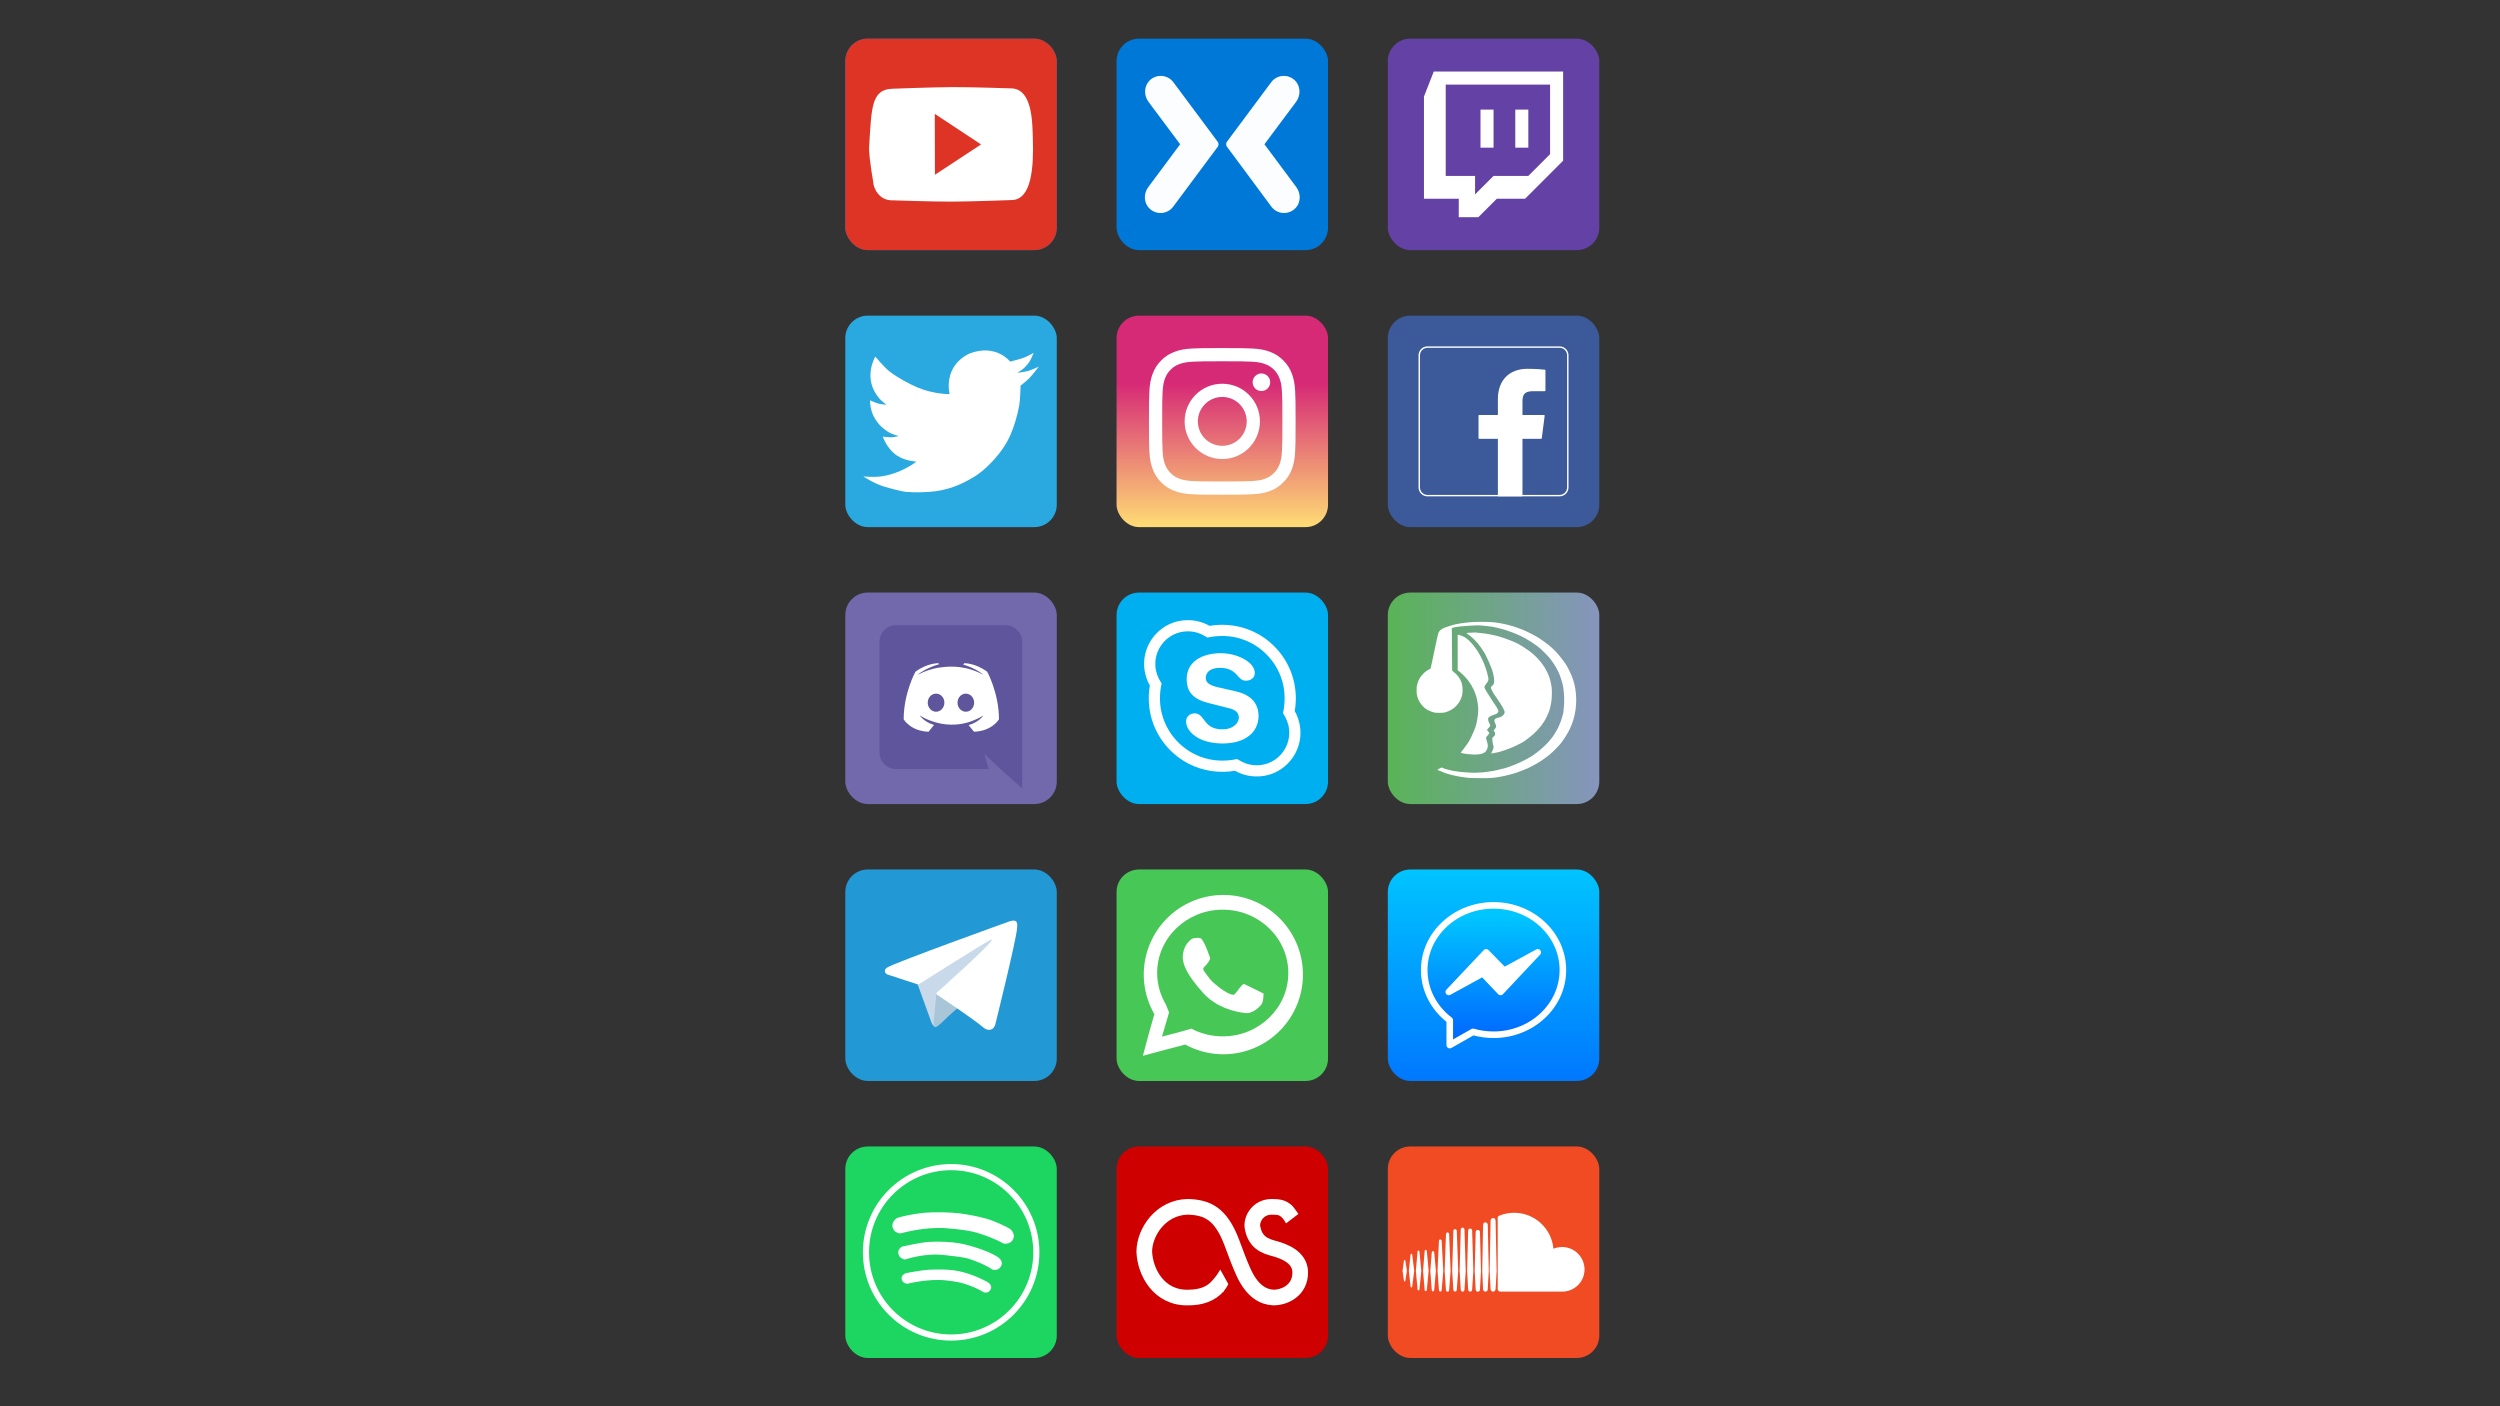 <?xml version='1.0' encoding='utf-8'?>
<svg xmlns:xlink="http://www.w3.org/1999/xlink" xmlns="http://www.w3.org/2000/svg" width="1920" height="1080" viewBox="0 0 508 285.75" version="1.1" id="svg2633"><rect x="0" y="0" width="508" height="285.75" fill="#333333" stroke="none"/> <defs id="defs2627"> <clipPath clipPathUnits="userSpaceOnUse" id="clipPath62-5"> <path d="M 0,265.901 H 266.987 V 0 H 0 Z" id="path60-2"/> </clipPath> <linearGradient y2="214.965" x1="112.429" x2="112.429" y1="15.2" id="a-9" gradientTransform="scale(0.996,1.004)" gradientUnits="userSpaceOnUse"> <stop id="stop2271-4" offset="0" stop-color="#00C6FF"/> <stop id="stop2273-8" offset="1" stop-color="#0068FF"/> </linearGradient> <linearGradient gradientTransform="translate(5783.668,484.263)" xlink:href="#linearGradient2405" id="linearGradient2407" x1="-5921.083" y1="-568.604" x2="-7038.939" y2="-568.604" gradientUnits="userSpaceOnUse"/> <linearGradient id="linearGradient2405"> <stop style="stop-color:#8595bb;stop-opacity:1" offset="0" id="stop2401"/> <stop style="stop-color:#4cbd38;stop-opacity:1" offset="1" id="stop2403"/> </linearGradient> <clipPath clipPathUnits="userSpaceOnUse" id="clipPath62-5-3"> <path d="M 0,265.901 H 266.987 V 0 H 0 Z" id="path60-2-8"/> </clipPath> <linearGradient gradientTransform="translate(7092.441,2305.508)" xlink:href="#linearGradient2299" id="linearGradient2301" x1="-7386.871" y1="-1535.741" x2="-7386.871" y2="-525.09" gradientUnits="userSpaceOnUse"/> <linearGradient id="linearGradient2299"> <stop style="stop-color:#00c6ff;stop-opacity:1" offset="0" id="stop2295"/> <stop style="stop-color:#006eff;stop-opacity:1" offset="1" id="stop2297"/> </linearGradient> <linearGradient gradientTransform="translate(4220.63,-948.799)" xlink:href="#linearGradient1694" id="linearGradient1696" x1="-5869.75" y1="543.86" x2="-5869.75" y2="-46.764" gradientUnits="userSpaceOnUse"/> <linearGradient id="linearGradient1694"> <stop style="stop-color:#feda75;stop-opacity:1;" offset="0" id="stop1690"/> <stop style="stop-color:#d62976;stop-opacity:1" offset="1" id="stop1692"/> </linearGradient> </defs>  <g id="layer1" transform="translate(0,-11.25)"> <g transform="matrix(0.049,0,0,0.049,314.495,145.84)" style="display:inline" id="g2532"> <g transform="translate(96.929,1.1025e-4)" id="g2483"> <rect style="opacity:1;fill:#0078d7;fill-opacity:1;stroke:none;stroke-width:0.211;stroke-opacity:1" id="rect1634" width="876.978" height="876.978" x="-1884.918" y="-2586.509" ry="93.097"/> <g id="g1621" transform="matrix(0.332,0,0,0.332,-1460.689,-966.792)" style="fill:#fbfdfe;fill-opacity:1"> <path id="path1584" d="m -567.793,-4333.931 c -68.662,-92.754 -203.577,-107.209 -291.513,-27.706 -75.89,69.867 -81.913,187.918 -20.478,271.035 l 396.313,531.229 -398.723,536.047 c -61.435,83.117 -56.616,201.168 20.478,271.035 87.936,79.504 222.851,65.048 291.513,-27.706 l 556.525,-748.057 c 13.251,-18.069 13.251,-43.366 0,-61.435 z" class="st0" style="fill:#fbfdfe;fill-opacity:1;stroke-width:12.046"/> <path id="path1586" d="m 653.672,-4333.931 c 68.662,-92.754 203.577,-107.209 291.513,-27.706 75.89,69.867 81.913,187.918 20.478,271.035 l -396.313,531.229 398.723,536.047 c 61.435,83.117 56.616,201.168 -20.478,271.035 -87.936,79.504 -222.851,65.048 -291.513,-27.706 l -555.321,-749.261 c -13.251,-18.069 -13.251,-43.366 0,-61.435 z" class="st0" style="fill:#fbfdfe;fill-opacity:1;stroke-width:12.046"/> </g> </g> <g transform="translate(-995.192,-38.191)" id="g1154"> <rect ry="93.097" y="-2548.318" x="332.083" height="876.978" width="876.978" id="rect340" style="opacity:1;fill:#6441a4;fill-opacity:1;stroke:none;stroke-width:0.211;stroke-opacity:1"/> <path id="path331" d="m 522.614,-2411.887 -40.575,103.692 v 423.784 h 144.267 v 76.641 h 81.15 l 76.642,-76.641 h 117.217 l 157.792,-157.791 v -369.684 z m 482.391,342.634 -90.167,90.165 H 770.572 l -76.641,76.641 v -76.641 H 572.205 v -378.7 h 432.8 z m -90.167,-184.843 v 157.793 h -54.1 v -157.793 z m -144.267,0 v 157.793 h -54.1 v -157.793 z" class="cls-1" style="fill:#ffffff;fill-opacity:1;fill-rule:evenodd;stroke-width:4.508"/> </g> <g style="stroke:none" transform="translate(-514.424,345.454)" id="g1216"> <rect ry="93.097" y="-2931.964" x="-2398.444" height="876.978" width="876.978" id="rect1162" style="opacity:1;fill:#0078d7;fill-opacity:1;stroke:none;stroke-width:0.211;stroke-opacity:1"/> <rect style="opacity:1;fill:#dd3425;fill-opacity:1;stroke:none;stroke-width:0.211;stroke-opacity:1" id="rect1164" width="876.978" height="876.978" x="-2398.444" y="-2931.964" ry="93.097"/> <g style="stroke:none" id="g1209" transform="translate(2749.628,-12.35)"> <path style="display:inline;opacity:1;fill:#ffffff;fill-opacity:1;stroke:none;stroke-width:1.453" d="m -4951.17,-2711.9 c 0,0 167.362,-6.48 251.087,-6.672 81.49,-0.185 244.413,5.375 244.413,5.375 82.561,6.373 83.659,136.732 85.461,211.82 3.4,113.008 -4.513,247.531 -85.773,251.121 0,0 -169.234,6.429 -253.893,6.58 -81.896,0.144 -245.627,-5.491 -245.627,-5.491 -52.212,0.113 -76.433,-50.316 -76.958,-77.493 0,0 -16.551,-92.165 -17.129,-138.769 10.587,-164.187 7.146,-244.506 98.418,-246.471 z" id="rect1470-7"/> <path style="display:inline;fill:#dd3425;fill-opacity:1;stroke:none;stroke-width:1.363px;stroke-linecap:butt;stroke-linejoin:miter;stroke-opacity:1" d="m -4777.012,-2607.639 0.715,252.442 191.194,-125.688 z" id="path1468-0"/> </g> </g> </g> <g transform="matrix(0.049,0,0,0.049,314.495,142.197)" style="display:inline" id="g2549"> <g transform="translate(1874.005,-614.301)" id="g1325"> <rect ry="93.097" y="-749.151" x="-4786.873" height="876.978" width="876.978" id="rect1156" style="opacity:1;fill:#2aa9e0;fill-opacity:1;stroke:none;stroke-width:0.211;stroke-opacity:1"/> <path style="fill:#ffffff;fill-opacity:1;stroke:none;stroke-width:0.608px;stroke-linecap:butt;stroke-linejoin:miter;stroke-opacity:1" d="m -4005.945,-594.811 c 0,0 -25.186,14.066 -38.581,19.29 -19.014,7.415 -58.84,16.924 -58.84,16.924 0,0 -57.681,-75.727 -168.824,-33.277 -112.092,53.842 -82.228,168.36 -82.228,168.36 0,0 -68.008,0.259 -134.523,-28.431 -31.316,-13.508 -80.246,-38.906 -115.064,-66.22 -22.191,-17.409 -58.45,-61.182 -58.45,-61.182 0,0 -54.677,90.712 16.238,173.201 11.418,13.282 30.335,26.617 30.335,26.617 0,0 -23.497,-2.105 -34.826,-5.17 -11.488,-3.108 -33.142,-13.279 -33.142,-13.279 0,0 -7.221,80.04 74.991,131.181 16.637,10.349 43.494,16.977 43.494,16.977 0,0 -20.33,4.728 -30.697,5.168 -11.759,0.499 -35.191,-2.89 -35.191,-2.89 0,0 15.802,49.376 57.364,77.742 35.715,24.375 81.99,25.931 81.99,25.931 0,0 -65.319,52.509 -153.778,62.359 -22.674,2.525 -66.543,-0.643 -66.543,-0.643 0,0 41.679,27.819 85.858,41.879 15.01,4.777 72.437,20.443 90.568,21.978 38.387,3.249 91.15,1.885 125.125,-2.915 76.298,-10.779 128.012,-41.795 158.775,-60.002 42.425,-25.109 116.101,-94.86 150.383,-174.457 15.431,-35.827 28.442,-79.674 35.88,-121.119 4.836,-26.945 5.509,-81.94 5.509,-81.94 0,0 24.382,-18.993 35.193,-29.972 14.837,-15.068 40.383,-48.927 40.383,-48.927 0,0 -28.701,13.451 -43.88,17.763 -14.767,4.196 -45.4,7.745 -45.4,7.745 0,0 16.867,-9.702 24.138,-16.071 10.326,-9.046 19.638,-19.481 27.135,-30.981 7.157,-10.979 16.608,-35.636 16.608,-35.636 z" id="path1193"/> </g> <g transform="translate(306.235,-90.076)" id="g1746"> <rect ry="93.097" y="-1273.376" x="-2094.224" height="876.978" width="876.978" id="rect1662" style="display:inline;opacity:1;fill:url(#linearGradient1696);fill-opacity:1;stroke:none;stroke-width:0.211;stroke-opacity:1"/> <g id="g10" transform="matrix(1.207,0,0,-1.207,-1959.856,-530.765)" style="display:inline;fill:#ffffff;fill-opacity:1"> <g id="g12" transform="scale(0.1)" style="fill:#ffffff;fill-opacity:1"> <path d="m 2519.21,5038.41 c -684.18,0 -769.97,-2.9 -1038.67,-15.16 C 1212.4,5011.02 1029.27,4968.43 869.027,4906.16 703.367,4841.78 562.879,4755.64 422.824,4615.59 282.773,4475.54 196.633,4335.04 132.254,4169.38 69.981,4009.14 27.395,3826.01 15.156,3557.87 2.898,3289.17 0,3203.38 0,2519.2 0,1835.03 2.898,1749.24 15.156,1480.54 27.395,1212.4 69.981,1029.27 132.254,869.031 196.633,703.371 282.773,562.879 422.824,422.82 562.879,282.77 703.367,196.629 869.027,132.25 1029.27,69.981 1212.4,27.391 1480.54,15.16 1749.24,2.902 1835.03,0 2519.21,0 c 684.17,0 769.96,2.902 1038.66,15.16 268.14,12.23 451.27,54.82 611.51,117.09 165.66,64.379 306.15,150.52 446.21,290.57 140.05,140.059 226.19,280.551 290.57,446.211 62.27,160.239 104.86,343.369 117.09,611.509 12.26,268.7 15.16,354.49 15.16,1038.66 0,684.18 -2.9,769.97 -15.16,1038.67 -12.23,268.14 -54.82,451.27 -117.09,611.51 -64.38,165.66 -150.52,306.16 -290.57,446.21 -140.06,140.05 -280.55,226.19 -446.21,290.57 -160.24,62.27 -343.37,104.86 -611.51,117.09 -268.7,12.26 -354.49,15.16 -1038.66,15.16 z m 0,-453.91 c 672.65,0 752.33,-2.57 1017.97,-14.69 245.62,-11.2 379.01,-52.24 467.78,-86.74 117.59,-45.7 201.51,-100.29 289.66,-188.44 88.16,-88.16 142.75,-172.08 188.45,-289.67 34.5,-88.77 75.54,-222.16 86.74,-467.78 12.12,-265.64 14.69,-345.32 14.69,-1017.98 0,-672.65 -2.57,-752.33 -14.69,-1017.97 -11.2,-245.62 -52.24,-379.01 -86.74,-467.78 -45.7,-117.591 -100.29,-201.509 -188.45,-289.661 -88.15,-88.16 -172.07,-142.75 -289.66,-188.449 -88.77,-34.5 -222.16,-75.539 -467.78,-86.738 -265.6,-12.122 -345.27,-14.692 -1017.97,-14.692 -672.71,0 -752.37,2.57 -1017.98,14.692 -245.62,11.199 -379.01,52.238 -467.78,86.738 -117.591,45.699 -201.509,100.289 -289.661,188.449 -88.152,88.152 -142.75,172.07 -188.449,289.661 -34.5,88.77 -75.535,222.16 -86.742,467.78 -12.121,265.64 -14.688,345.32 -14.688,1017.97 0,672.66 2.567,752.34 14.688,1017.98 11.207,245.62 52.242,379.01 86.742,467.78 45.699,117.59 100.293,201.51 188.445,289.66 88.156,88.16 172.074,142.75 289.665,188.45 88.77,34.5 222.16,75.54 467.78,86.74 265.64,12.12 345.32,14.69 1017.98,14.69" style="fill:#ffffff;fill-opacity:1;fill-rule:nonzero;stroke:none" id="path14"/> <path d="m 2519.21,1679.47 c -463.78,0 -839.74,375.96 -839.74,839.73 0,463.78 375.96,839.74 839.74,839.74 463.77,0 839.73,-375.96 839.73,-839.74 0,-463.77 -375.96,-839.73 -839.73,-839.73 z m 0,2133.38 c -714.47,0 -1293.65,-579.18 -1293.65,-1293.65 0,-714.46 579.18,-1293.64 1293.65,-1293.64 714.46,0 1293.64,579.18 1293.64,1293.64 0,714.47 -579.18,1293.65 -1293.64,1293.65" style="fill:#ffffff;fill-opacity:1;fill-rule:nonzero;stroke:none" id="path16-2"/> <path d="m 4166.27,3863.96 c 0,-166.96 -135.35,-302.3 -302.31,-302.3 -166.95,0 -302.3,135.34 -302.3,302.3 0,166.96 135.35,302.31 302.3,302.31 166.96,0 302.31,-135.35 302.31,-302.31" style="fill:#ffffff;fill-opacity:1;fill-rule:nonzero;stroke:none" id="path18"/> </g> </g> </g> <g transform="translate(90.418)" id="g2477"> <rect ry="93.097" y="-1363.452" x="-753.527" height="876.978" width="876.978" id="rect1658" style="opacity:1;fill:#3c5a99;fill-opacity:1;stroke:none;stroke-width:0.211;stroke-opacity:1"/> <g id="g1759" transform="matrix(2.39,0,0,2.39,-634.031,-1243.958)" style="stroke:#ffffff;stroke-width:2.5;stroke-linecap:round;stroke-linejoin:round;stroke-miterlimit:4;stroke-dasharray:none;stroke-opacity:1;paint-order:normal"> <path d="m 248.082,262.307 c 7.854,0 14.223,-6.369 14.223,-14.225 V 18.812 c 0,-7.857 -6.368,-14.224 -14.223,-14.224 H 18.812 c -7.857,0 -14.224,6.367 -14.224,14.224 v 229.27 c 0,7.855 6.366,14.225 14.224,14.225 z" id="Blue_1_" style="fill:#3c5a99;stroke:#ffffff;stroke-width:2.5;stroke-linecap:round;stroke-linejoin:round;stroke-miterlimit:4;stroke-dasharray:none;stroke-opacity:1;paint-order:normal"/> <path d="m 182.409,262.307 v -99.803 h 33.499 l 5.016,-38.895 H 182.409 V 98.777 c 0,-11.261 3.127,-18.935 19.275,-18.935 L 222.28,79.833 V 45.045 c -3.562,-0.474 -15.788,-1.533 -30.012,-1.533 -29.695,0 -50.025,18.126 -50.025,51.413 v 28.684 h -33.585 v 38.895 h 33.585 v 99.803 z" id="f" style="fill:#ffffff;stroke:#ffffff;stroke-width:2.5;stroke-linecap:round;stroke-linejoin:round;stroke-miterlimit:4;stroke-dasharray:none;stroke-opacity:1;paint-order:normal"/> </g> </g> </g> <g transform="matrix(0.049,0,0,0.049,314.495,145.84)" style="display:inline" id="g2625"> <g transform="translate(-2156.354,3396.47)" id="g1791"> <rect ry="93.097" y="-1388.768" x="-756.514" height="876.978" width="876.978" id="rect1170" style="display:inline;opacity:1;fill:#1dd661;fill-opacity:1;stroke:none;stroke-width:0.211;stroke-opacity:1"/> <g style="display:inline" id="g1958" transform="matrix(0.753,0,0,0.753,-1623.983,-2010.976)"> <ellipse ry="469.231" rx="469.185" cy="1409.129" cx="1734.957" id="path1946" style="opacity:1;fill:#1dd661;fill-opacity:1;fill-rule:evenodd;stroke:#ffffff;stroke-width:33.831;stroke-linecap:round;stroke-linejoin:round;stroke-miterlimit:4;stroke-dasharray:none;stroke-opacity:1"/> <path id="path1948" d="m 1493.63,1582.288 c 0,0 117.689,-29.867 214.498,-18.372 30.805,3.658 60.697,7.117 89.971,15.415 38.768,10.989 86.171,30.294 114.204,49.073 0,0 25.927,10.708 39.022,-12.619 10.459,-18.63 -1.061,-31.025 -10.042,-38.646 -8.437,-6.804 -38.86,-22.281 -77.97,-37.932 -39.619,-15.855 -77.803,-25.929 -111.528,-30.729 -38.201,-5.437 -95.646,-6.197 -143.341,-3.159 -41.731,2.659 -124.051,18.657 -124.051,18.657 0,0 -27.685,10.957 -21.6,34.16 6.369,24.285 30.838,24.152 30.838,24.152 z" style="fill:#ffffff;fill-opacity:1;stroke:none;stroke-width:0.697px;stroke-linecap:butt;stroke-linejoin:miter;stroke-opacity:1"/> <path style="fill:#ffffff;fill-opacity:1;stroke:none;stroke-width:0.812px;stroke-linecap:butt;stroke-linejoin:miter;stroke-opacity:1" d="m 1481.504,1448.737 c 0,0 114.317,-39.718 225.194,-23.446 35.282,5.178 90.749,8.463 124.164,19.091 44.252,14.075 98.995,36.688 130.74,59.685 0,0 31.826,10.307 47.406,-16.937 12.444,-21.759 -0.879,-38.284 -11.011,-47.55 -9.527,-8.284 -44.473,-27.63 -90.17,-44.347 -41.652,-15.237 -89.874,-29.366 -128.481,-35.977 -43.732,-7.488 -109.71,-11.098 -164.497,-7.692 -50.344,3.13 -149.119,25.734 -149.119,25.734 0,0 -27.688,12.747 -21.243,40.373 6.744,28.916 37.017,31.065 37.017,31.065 z" id="path1950"/> <path id="path1952" d="m 1456.643,1305.146 c 0,0 126.765,-37.827 250.823,-28.834 39.476,2.862 109.863,10.244 147.717,19.29 50.13,11.979 129.787,42.064 166.798,64.938 0,0 38.79,8.276 53.819,-23.149 12.004,-25.099 -4.087,-47.206 -16.057,-56.639 -11.22,-8.395 -79.754,-42.368 -131.698,-57.154 -47.347,-13.478 -106.109,-23.656 -143.61,-28.602 -48.823,-6.44 -137.327,-9.496 -205.511,-2.82 -49.73,4.869 -137.391,22.111 -146.644,31.092 0,0 -28.523,20.445 -19.141,50.502 9.818,31.46 43.503,31.376 43.503,31.376 z" style="fill:#ffffff;fill-opacity:1;stroke:none;stroke-width:0.902px;stroke-linecap:butt;stroke-linejoin:miter;stroke-opacity:1"/> </g> </g> <g transform="translate(203.336,-245.544)" id="g1893"> <rect ry="93.097" y="2253.246" x="-1991.325" height="876.978" width="876.978" id="rect1660" style="display:inline;opacity:1;fill:#ce0000;fill-opacity:1;stroke:none;stroke-width:0.211;stroke-opacity:1"/> <g transform="matrix(3.607,0,0,3.607,-3372.843,1079.792)" style="display:inline" id="g1835"> <path style="fill:none;stroke:#ffffff;stroke-width:18;stroke-linecap:butt;stroke-linejoin:miter;stroke-miterlimit:4;stroke-dasharray:none;stroke-opacity:1" d="m 499.878,485.405 c -8.263,9.602 -19.957,13.485 -33.929,13.571 -34.317,1.155 -50.271,-29.515 -51.071,-52.857 0.234,-22.765 19.149,-50.798 50,-51.429 22.058,0.636 37.722,7.337 50.357,40.357 5.281,13.816 8.899,24.512 14.643,36.786 9.762,20.204 22.024,26.665 33.571,27.143 12.354,0.066 31.217,-7.923 30.714,-29.643 -0.645,-17.093 -18.795,-23.467 -28.929,-26.429 -12.009,-3.041 -23.056,-7.166 -26.071,-25.357 -0.998,-9.207 6.487,-22.7 22.143,-22.857 6.738,0.232 11.919,0.074 17.143,5" id="path26100"/> <path style="fill:#ffffff;fill-opacity:1;stroke:none" d="m 583.754,392.39 c 2.936,2.396 4.177,4.945 8.334,10.48 l -14.268,10.859 c -1.571,-2.784 -2.696,-5.252 -5.935,-7.702 z" id="path26102"/> <path style="fill:#ffffff;fill-opacity:1;stroke:none" d="m 505.861,492.191 c 2.32,-2.805 4.256,-5.707 5.625,-8.75 l -9.286,-16.696 c -2.582,4.939 -6.057,9.342 -9.821,13.571 z" id="path26104"/> </g> </g> <g transform="translate(159.026,1950.753)" id="g2269"> <rect ry="93.097" y="56.948" x="-822.135" height="876.978" width="876.978" id="rect1166" style="display:inline;opacity:1;fill:#f04b23;fill-opacity:1;stroke:none;stroke-width:0.211;stroke-opacity:1"/> <g id="g2068" transform="matrix(2.958,0,0,2.958,-760.894,331.771)" style="display:inline;fill:#ffffff;fill-opacity:1"> <path id="path2036" d="m 109.97,81.482 -1.494,-54.487 c 0,-1.693 -1.395,-2.988 -2.988,-2.988 -1.693,0 -2.988,1.295 -2.988,2.988 l -1.395,54.487 1.395,26.198 c 0,1.693 1.395,2.988 2.988,2.988 1.693,0 2.988,-1.295 2.988,-2.988 v 0 z" style="fill:#ffffff;fill-opacity:1"/> <path id="path2038" d="M 99.212,81.482 97.519,24.903 c 0,-1.594 -1.295,-2.789 -2.789,-2.789 -1.494,0 -2.789,1.195 -2.789,2.789 l -1.494,56.479 1.494,26.397 c 0,1.594 1.295,2.789 2.789,2.789 1.494,0 2.789,-1.195 2.789,-2.789 v 0 z" style="fill:#ffffff;fill-opacity:1"/> <circle id="circle2040" r="0" cy="107.431" cx="119.384" style="fill:#ffffff;fill-opacity:1"/> <path id="path2042" d="m 76.003,25.301 c -0.1,-1.295 -1.096,-2.391 -2.391,-2.391 -1.295,0 -2.291,0.996 -2.391,2.391 l -1.693,56.081 1.693,26.795 c 0,1.295 1.096,2.291 2.391,2.291 1.295,0 2.291,-0.996 2.391,-2.391 l 1.992,-26.795 z" style="fill:#ffffff;fill-opacity:1"/> <path id="path2044" d="m 86.761,23.409 c 0,-1.395 -1.195,-2.59 -2.59,-2.59 -1.395,0 -2.59,1.096 -2.59,2.59 l -1.594,57.974 1.594,26.596 c 0,1.395 1.195,2.59 2.59,2.59 1.395,0 2.49,-1.096 2.59,-2.59 l 1.793,-26.596 z" style="fill:#ffffff;fill-opacity:1"/> <path id="path2046" d="m 32.473,109.871 c 0.797,0 1.395,-0.598 1.494,-1.494 l 2.59,-26.995 -2.59,-27.891 c -0.1,-0.797 -0.697,-1.494 -1.494,-1.494 -0.797,0 -1.395,0.598 -1.494,1.494 l -2.291,27.891 2.291,26.995 c 0,0.896 0.697,1.494 1.494,1.494 z" style="fill:#ffffff;fill-opacity:1"/> <path id="path2048" d="M 120.828,81.482 119.433,16.735 c 0,-1.096 -0.598,-2.092 -1.494,-2.689 -0.498,-0.299 -1.096,-0.598 -1.793,-0.598 -0.598,0 -1.195,0.199 -1.793,0.498 -0.896,0.598 -1.494,1.594 -1.494,2.689 v 0.598 l -1.195,64.149 1.195,25.998 v 0.1 c 0,0.697 0.299,1.395 0.797,1.893 0.598,0.697 1.494,1.195 2.49,1.195 0.896,0 1.693,-0.398 2.291,-0.896 0.598,-0.598 0.996,-1.395 0.996,-2.291 l 0.1,-2.59 1.295,-23.309 z" style="fill:#ffffff;fill-opacity:1"/> <path id="path2050" d="m 44.327,55.483 c -0.1,-0.996 -0.797,-1.693 -1.693,-1.693 -0.896,0 -1.693,0.697 -1.693,1.693 l -2.092,25.899 2.092,27.194 c 0.1,0.996 0.797,1.693 1.693,1.693 0.896,0 1.693,-0.697 1.693,-1.693 L 46.718,81.382 Z" style="fill:#ffffff;fill-opacity:1"/> <path id="path2052" d="m 52.893,37.354 c -0.996,0 -1.893,0.797 -1.893,1.893 l -1.992,42.135 1.992,27.194 c 0.1,1.096 0.896,1.893 1.893,1.893 0.996,0 1.893,-0.797 1.893,-1.893 v 0 L 57.077,81.382 54.786,39.247 c 0,-0.996 -0.896,-1.893 -1.893,-1.893 z" style="fill:#ffffff;fill-opacity:1"/> <path id="path2054" d="m 65.245,108.576 v 0 L 67.337,81.482 65.245,29.684 c -0.1,-1.195 -0.996,-2.092 -2.191,-2.092 -1.195,0 -2.092,0.896 -2.191,2.092 l -1.893,51.798 1.893,27.094 c 0,1.195 0.996,2.092 2.191,2.092 1.195,0.1 2.092,-0.896 2.191,-2.092 z" style="fill:#ffffff;fill-opacity:1"/> <path id="path2056" d="m 128.697,7.869 c -0.498,-0.299 -1.096,-0.498 -1.793,-0.498 -0.797,0 -1.594,0.299 -2.191,0.797 -0.797,0.598 -1.295,1.594 -1.295,2.689 v 0.398 l -1.395,70.325 0.697,12.949 0.697,12.651 c 0,1.893 1.594,3.387 3.486,3.387 1.893,0 3.387,-1.594 3.486,-3.486 v 0 l 1.494,-25.6 -1.494,-70.624 c -0.1,-1.295 -0.697,-2.391 -1.693,-2.988 z" style="fill:#ffffff;fill-opacity:1"/> <path id="path2058" d="m 2.889,96.324 c 0.498,0 0.896,-0.398 0.996,-0.996 L 6.076,81.382 3.885,67.237 C 3.785,66.64 3.387,66.241 2.889,66.241 c -0.498,0 -0.996,0.398 -0.996,0.996 L 0,81.382 1.893,95.328 c 0,0.598 0.498,0.996 0.996,0.996 z" style="fill:#ffffff;fill-opacity:1"/> <path id="path2060" d="m 12.352,104.791 c 0.498,0 0.996,-0.398 1.096,-0.996 L 16.336,81.382 13.447,58.472 c -0.1,-0.598 -0.498,-0.996 -1.096,-0.996 -0.498,0 -0.996,0.398 -1.096,0.996 L 8.766,81.382 11.256,103.795 c 0.1,0.598 0.498,0.996 1.096,0.996 z" style="fill:#ffffff;fill-opacity:1"/> <path id="path2062" d="m 22.313,108.875 c 0.697,0 1.195,-0.498 1.295,-1.295 L 26.297,81.382 23.608,54.188 c -0.1,-0.697 -0.598,-1.295 -1.295,-1.295 -0.697,0 -1.195,0.498 -1.295,1.295 l -2.391,27.194 2.391,26.198 c 0.1,0.697 0.598,1.295 1.295,1.295 z" style="fill:#ffffff;fill-opacity:1"/> <path id="path2064" d="m 223.626,48.012 c -4.283,0 -8.367,0.896 -12.153,2.391 C 208.984,22.213 185.276,0 156.389,0 c -7.072,0 -13.946,1.395 -20.022,3.785 -2.391,0.896 -2.988,1.893 -2.988,3.686 V 106.982 c 0,1.893 1.494,3.387 3.387,3.586 h 86.96 c 17.332,0 31.377,-13.846 31.377,-31.178 -0.1,-17.332 -14.145,-31.377 -31.477,-31.377 z" style="fill:#ffffff;fill-opacity:1"/> </g> </g> </g> <g transform="matrix(0.049,0,0,0.049,314.495,149.078)" style="display:inline" id="g2592"> <g transform="translate(130.814,2172.331)" id="g1360"> <rect ry="93.097" y="-1379.413" x="-1918.803" height="876.978" width="876.978" id="rect1160" style="display:inline;opacity:1;fill:#46c756;fill-opacity:1;stroke:none;stroke-width:0.211;stroke-opacity:1"/> <g style="display:inline" id="g977" transform="matrix(1.385,0,0,1.385,-13608.494,-3850.591)"> <path id="path964" d="m 8759.974,1860.489 a 238.282,238.5 0 0 0 -238.281,238.501 238.282,238.5 0 0 0 31.725,118.305 l -17.822,62.78 -16.482,62.02 60.876,-16.445 66.038,-17.216 a 238.282,238.5 0 0 0 113.947,29.056 238.282,238.5 0 0 0 238.282,-238.5 238.282,238.5 0 0 0 -238.282,-238.501 z" style="opacity:1;fill:#ffffff;fill-opacity:1;fill-rule:evenodd;stroke:none;stroke-width:0.08;stroke-miterlimit:4;stroke-dasharray:none;stroke-opacity:1"/> <path style="opacity:1;fill:#46c756;fill-opacity:1;fill-rule:evenodd;stroke:none;stroke-width:0.065;stroke-miterlimit:4;stroke-dasharray:none;stroke-opacity:1" d="m 8758.106,1904.584 c -108.443,0 -196.354,84.904 -196.354,189.639 0.086,33.02 9.097,65.445 26.142,94.068 l 9.577,23.901 -21.183,72.408 c 0,0 33.454,-8.675 50.165,-13.076 13.861,-3.651 37.756,-10.766 37.756,-10.766 28.809,15.156 61.091,23.099 93.897,23.103 108.443,0 196.354,-84.904 196.354,-189.639 10e-5,-104.735 -87.911,-189.639 -196.354,-189.639 z" id="path974"/> <path id="path976" d="m 8694.286,1991.883 c 10.724,11.105 26.384,58.196 26.384,58.196 0,0 -1.665,5.616 -3.739,8.936 -2.299,3.678 -4.686,5.87 -8.195,10.77 -3.736,5.217 -8.835,6.966 -8.821,12.158 0.013,4.911 6.389,12.096 10.324,17.668 5.754,8.148 13.444,17.545 19.298,22.87 17.644,16.051 46.872,37.297 61.291,36.928 4.368,-0.112 16.601,-20.853 26.629,-30.381 1.336,-1.269 5.235,-1.775 5.235,-1.775 l 57.588,28.356 c 0,0 0.453,25.081 -7.046,33.819 -23.688,27.597 -45.28,24.939 -45.28,24.939 0,0 -78.244,-4.733 -127.56,-59.354 -26.672,-29.541 -42.986,-53.006 -51.618,-70.431 -8.817,-17.798 -9.665,-29.24 -9.665,-29.24 0,0 -3.178,-8.024 2.267,-28.902 5.445,-20.878 22.958,-34.537 26.685,-35.56 0,0 20.42,-5.004 26.223,1.004 z" style="fill:#ffffff;fill-opacity:1;stroke:none;stroke-width:0.265px;stroke-linecap:butt;stroke-linejoin:miter;stroke-opacity:1"/> </g> </g> <g transform="translate(-1277.012,1626.635)" id="g1604"> <rect style="display:inline;opacity:1;fill:#2298d5;fill-opacity:1;stroke:none;stroke-width:0.211;stroke-opacity:1" id="rect1419" width="876.978" height="876.978" x="-1635.857" y="-833.717" ry="93.097"/> <g style="display:inline" id="g56" transform="matrix(4.307,0,0,-4.307,-1750.503,167.694)"> <g clip-path="url(#clipPath62-5-3)" id="g58"> <g transform="translate(96.031,121.991)" id="g64"> <g id="g1534"> <path transform="translate(-0.253,1.383)" d="m 0,0 14,-38.75 c 0,0 1.75,-3.625 3.625,-3.625 1.875,0 29.75,29 29.75,29 L 78.375,46.5 0.5,10 Z" style="display:inline;fill:#c8daea;fill-opacity:1;fill-rule:nonzero;stroke:none" id="path42"/> <path transform="translate(18.309,-8.555)" d="m 0,0 -2.688,-28.562 c 0,0 -1.125,-8.751 7.625,0 8.75,8.75 17.125,15.499 17.125,15.499" style="display:inline;fill:#a9c6d8;fill-opacity:1;fill-rule:nonzero;stroke:none" id="path54"/> <path d="m 0,0 -28.795,9.383 c 0,0 -3.437,1.395 -2.333,4.562 0.228,0.653 0.687,1.208 2.062,2.167 6.382,4.447 118.104,44.604 118.104,44.604 0,0 3.155,1.062 5.019,0.356 0.852,-0.323 1.396,-0.688 1.854,-2.021 0.167,-0.485 0.263,-1.516 0.25,-2.542 -0.009,-0.739 -0.1,-1.425 -0.166,-2.5 -0.681,-10.979 -21.04,-92.918 -21.04,-92.918 0,0 -1.218,-4.795 -5.583,-4.958 -1.592,-0.06 -3.524,0.263 -5.834,2.25 -8.565,7.368 -38.172,27.265 -44.713,31.641 -0.369,0.246 -0.474,0.567 -0.537,0.879 -0.092,0.461 0.41,1.034 0.41,1.034 0,0 51.552,45.825 52.924,50.633 0.106,0.373 -0.293,0.557 -0.834,0.396 C 67.364,41.706 8.008,4.225 1.457,0.086 1.074,-0.156 0,0 0,0" style="fill:#ffffff;fill-opacity:1;fill-rule:nonzero;stroke:none" id="path66"/> </g> </g> </g> </g> </g> <g transform="translate(46.658)" id="g2471"> <rect style="display:inline;opacity:1;fill:url(#linearGradient2301);fill-opacity:1;stroke:none;stroke-width:0.211;stroke-opacity:1" id="rect1168" width="876.978" height="876.978" x="-709.768" y="792.918" ry="93.097"/> <g id="g2293" transform="matrix(2.567,0,0,2.567,-558.763,941.715)" style="display:inline;stroke:#ffffff;stroke-width:10.623;stroke-linecap:round;stroke-linejoin:round;stroke-miterlimit:4;stroke-dasharray:none;stroke-opacity:1;paint-order:markers stroke fill"> <path id="path2278" d="m 41.255,185.52 v 40.2 L 78.844,204.35 C 89.322,207.37 100.46,209 112,209 173.86,209 224,162.21 224,104.5 224,46.786 173.86,0 112,0 50.144,0 0,46.786 0,104.5 c 0,32.68 16.078,61.86 41.255,81.02 z" style="fill:url(#a-9);stroke:#ffffff;stroke-width:10.623;stroke-linecap:round;stroke-linejoin:round;stroke-miterlimit:4;stroke-dasharray:none;stroke-opacity:1;paint-order:markers stroke fill"/> <path id="path2280" d="m 100.04,75.878 -60.401,63.952 54.97,-30.16 28.721,30.16 60.06,-63.952 -54.36,29.632 z" style="fill:#ffffff;stroke:#ffffff;stroke-width:10.623;stroke-linecap:round;stroke-linejoin:round;stroke-miterlimit:4;stroke-dasharray:none;stroke-opacity:1;paint-order:markers stroke fill"/> </g> </g> </g> <g transform="matrix(0.049,0,0,0.049,314.495,145.635)" style="display:inline" id="g2570"> <g transform="translate(79.381,136.912)" id="g1455"> <rect ry="93.097" y="-422.122" x="-2992.249" height="876.978" width="876.978" id="rect1158" style="display:inline;opacity:1;fill:#7169ac;fill-opacity:1;stroke:none;stroke-width:0.211;stroke-opacity:1"/> <rect style="display:inline;opacity:1;fill:#ffffff;fill-opacity:1;stroke:#ffffff;stroke-width:24.377;stroke-linecap:round;stroke-linejoin:round;stroke-miterlimit:4;stroke-dasharray:none;stroke-opacity:1" id="rect1421" width="459.042" height="360.902" x="-2783.802" y="-177.882"/> <g style="display:inline" id="g1185" transform="matrix(12.786,0,0,12.786,10841.202,35245.473)"> <path style="fill:#5f559c;fill-opacity:1;stroke-width:0.265" id="path4" d="m -1052.486,-2756.805 c -1.508,0 -2.699,1.323 -2.699,2.937 0,1.614 1.217,2.937 2.699,2.937 1.508,0 2.699,-1.323 2.699,-2.937 0.027,-1.614 -1.191,-2.937 -2.699,-2.937 z m 9.657,0 c -1.508,0 -2.699,1.323 -2.699,2.937 0,1.614 1.217,2.937 2.699,2.937 1.508,0 2.699,-1.323 2.699,-2.937 0,-1.614 -1.191,-2.937 -2.699,-2.937 z" class="st0"/> <path style="fill:#5f559c;fill-opacity:1;stroke-width:0.265" id="path6" d="m -1029.969,-2779.004 h -35.454 c -2.99,0 -5.424,2.434 -5.424,5.45 v 35.772 c 0,3.016 2.434,5.45 5.424,5.45 h 30.004 l -1.402,-4.895 3.387,3.148 3.201,2.963 5.689,5.027 v -47.466 c 0,-3.016 -2.434,-5.45 -5.424,-5.45 z m -10.213,34.555 c 0,0 -0.953,-1.138 -1.746,-2.143 3.466,-0.979 4.789,-3.148 4.789,-3.148 -1.085,0.714 -2.117,1.217 -3.043,1.561 -1.323,0.556 -2.593,0.926 -3.836,1.138 -2.54,0.476 -4.868,0.344 -6.853,-0.026 -1.508,-0.291 -2.805,-0.714 -3.889,-1.138 -0.609,-0.238 -1.27,-0.529 -1.931,-0.9 -0.079,-0.053 -0.159,-0.079 -0.238,-0.132 -0.053,-0.027 -0.079,-0.053 -0.106,-0.079 -0.476,-0.265 -0.741,-0.45 -0.741,-0.45 0,0 1.27,2.117 4.63,3.122 -0.794,1.005 -1.773,2.196 -1.773,2.196 -5.847,-0.185 -8.07,-4.022 -8.07,-4.022 0,-8.52 3.81,-15.425 3.81,-15.425 3.81,-2.857 7.435,-2.778 7.435,-2.778 l 0.265,0.318 c -4.763,1.376 -6.958,3.466 -6.958,3.466 0,0 0.582,-0.318 1.561,-0.767 2.831,-1.244 5.08,-1.587 6.006,-1.667 0.159,-0.026 0.291,-0.053 0.45,-0.053 1.614,-0.212 3.44,-0.265 5.345,-0.053 2.514,0.291 5.212,1.032 7.964,2.54 0,0 -2.09,-1.984 -6.588,-3.36 l 0.37,-0.423 c 0,0 3.625,-0.079 7.435,2.778 0,0 3.81,6.906 3.81,15.425 0,0 -2.249,3.836 -8.096,4.022 z" class="st0"/> </g> </g> <g transform="translate(-1209.183,-265.329)" id="g1656"> <rect style="display:inline;opacity:1;fill:#00aff0;fill-opacity:1;stroke:none;stroke-width:0.211;stroke-opacity:1" id="rect1172" width="876.978" height="876.978" x="-578.806" y="-19.881" ry="93.097"/> <g style="display:inline" id="g1618" transform="matrix(2.747,0,0,2.747,-491.93,66.994)"> <path style="fill:none" id="path4-1" d="M 0,0 H 256 V 256 H 0 Z"/> <path id="path6-3" d="M 38,21.99 C 58.33,7.32 87.08,6.06 108.73,18.61 c 24.41,-4.23 50.22,-0.21 72,11.66 24.31,13.06 43.4,35.49 52.29,61.63 6.11,17.69 7.53,36.92 4.35,55.35 7.82,13.75 10.53,30.3 7.36,45.81 -3.35,17.11 -13.9,32.62 -28.49,42.15 -20.2,13.58 -47.95,14.35 -68.99,2.17 -23.43,4.03 -48.14,0.54 -69.34,-10.28 C 53.27,214.72 33.62,192.82 24.01,166.97 17.05,148.5 15.3,128.18 18.61,108.74 10.62,94.75 8.03,77.84 11.44,62.1 14.82,46.02 24.55,31.41 38,21.99 Z" style="fill:#ffffff;fill-opacity:1"/> <path style="fill:#00aff0;fill-opacity:1" id="path8" d="m 49,34.98 c 12.35,-8.29 28.55,-10.36 42.62,-5.57 5,1.59 9.5,4.34 14.02,6.93 17.64,-3.85 36.36,-3.29 53.43,2.82 27.17,9.39 49.35,31.92 58.27,59.25 5.66,16.66 6.04,34.8 2.31,51.93 4.4,7.21 8.19,15.01 9.08,23.51 2.18,16.01 -4.34,32.79 -16.61,43.27 -11.98,10.56 -29.28,14.58 -44.7,10.37 -6.15,-1.49 -11.66,-4.68 -17.08,-7.83 -18.58,4.07 -38.36,3.17 -56.13,-3.82 C 67.98,205.85 46.85,183.53 38.38,156.77 32.95,140.32 32.68,122.5 36.35,105.64 30.68,96.8 26.67,86.62 26.87,75.97 26.72,59.73 35.4,43.82 49,34.98 Z"/> <path id="path10" d="m 113.41,60.77 c 15.99,-2.42 32.84,0.03 47.11,7.77 6.24,3.46 12.28,8.14 15.18,14.86 1.89,4.42 2.1,10.19 -1.39,13.89 -3.78,3.87 -9.95,5.06 -15.02,3.43 -5.87,-2.46 -8.79,-8.61 -13.77,-12.27 -6.26,-5.16 -14.69,-6.55 -22.58,-6.41 -5.77,0.25 -11.95,1.56 -16.16,5.8 -3.89,4.15 -5.33,11.26 -1.54,15.93 3.58,4.13 9.11,5.67 14.18,7.08 9.67,2.42 19.45,4.37 29.16,6.66 10.1,2.31 20.3,6.73 26.97,14.96 11.5,14.9 8.91,38.53 -5.39,50.73 -11.44,10.13 -27.35,12.93 -42.17,13.02 -15.82,-0.23 -32.73,-3.47 -44.89,-14.29 -6.1,-5.5 -11.23,-13.8 -9.39,-22.29 2.01,-8.44 13.6,-11.64 20.17,-6.45 5.02,4.03 7.74,10.16 12.58,14.37 5.79,5.31 13.86,7.42 21.58,7.23 7.57,0.2 15.61,-2.12 20.8,-7.88 3.53,-3.89 5.4,-9.81 3.11,-14.79 -1.88,-4.68 -6.71,-7.23 -11.33,-8.49 -8.52,-2.23 -17.1,-4.26 -25.62,-6.51 -9.36,-2.29 -19.09,-4.38 -27.14,-9.96 -6.28,-4.17 -11.04,-10.68 -12.57,-18.1 -2.57,-11.64 -0.73,-25.07 7.73,-33.96 7.74,-8.61 19.22,-12.61 30.39,-14.33 z" style="fill:#ffffff;fill-opacity:1"/> </g> </g> <g transform="translate(331.005,226.696)" id="g2465"> <rect style="display:inline;opacity:1;fill:url(#linearGradient2407);fill-opacity:1;stroke:none;stroke-width:0.211;stroke-opacity:1" id="rect2383" width="876.978" height="876.978" x="-994.114" y="-511.906" ry="93.097"/> <g id="g2369" transform="matrix(0.355,0,0,0.355,-874.68,-390.526)" style="display:inline;fill:#ffffff;fill-opacity:1"> <path id="path2363" d="m 682.283,1.104 c -78.94,3.815 -162.28,13.791 -225.96,27.291 -43.139,9.392 -149.37,44.899 -152.01,50.768 -0.587,1.467 -2.934,2.347 -5.284,2.347 -2.347,0 -4.106,1.174 -4.106,2.642 0,1.467 -2.347,3.522 -5.282,4.402 -7.925,2.64 -23.477,18.487 -31.4,32.28 -7.044,12.03 -25.24,93.61 -76.594,340.7 -19.659,94.785 -15.844,83.93 -30.517,91.559 -33.16,17.607 -44.019,24.943 -63.973,43.43 -40.204,37.27 -63.68,75.711 -78.94,129.416 C 0.88,752.054 0,759.686 0,799.007 c 0,36.682 1.173,48.127 6.749,68.67 13.498,49.887 37.27,90.383 72.776,125.011 25.24,24.356 44.314,36.389 81.288,51.355 42.843,17.02 53.997,19.074 106.232,19.074 39.908,-0.292 50.474,-1.172 70.134,-6.75 97.134,-27.877 167.269,-98.307 192.8,-194.267 9.684,-35.215 9.684,-95.96 0,-132.055 -3.522,-13.793 -6.749,-26.41 -7.042,-27.878 -0.295,-1.76 -5.576,-12.326 -11.445,-23.769 -15.848,-31.108 -37.561,-59.278 -59.866,-77.474 -10.856,-8.803 -23.477,-19.366 -28.171,-23.475 l -8.216,-7.337 -2.055,-248.262 -1.76,-248.264 12.324,-4.695 c 6.752,-2.641 15.848,-4.989 20.249,-4.989 4.402,0 12.618,-1.467 18.195,-3.227 27.291,-8.215 233.298,-22.304 275.848,-19.074 60.746,4.99 99.48,9.096 139.391,14.672 20.541,2.64 85.687,17.9 130.587,30.226 48.125,13.206 148.196,49.887 175.779,64.56 7.043,3.815 14.085,6.75 15.552,6.75 6.456,0 95.373,47.54 99.19,53.116 0.88,1.172 4.987,3.519 9.388,5.282 17.903,6.749 104.765,67.787 140.275,98.6 25.235,22.008 96.252,95.08 112.684,116.501 21.717,28.171 54.29,76.006 65.44,96.253 10.858,19.37 25.532,47.832 25.827,49.888 0,0.879 3.227,7.044 6.749,13.793 15.552,29.932 44.018,118.848 52.234,163.747 14.38,79.232 17.315,190.746 7.044,264.11 -3.23,22.596 -5.869,44.606 -5.869,49.3 0,4.401 -6.164,26.998 -13.5,49.887 -16.433,51.942 -20.835,62.8 -39.03,102.417 -4.99,10.858 -9.096,21.13 -9.096,22.888 0,1.468 -1.175,2.935 -2.934,2.935 -1.467,0 -2.935,1.763 -2.935,3.817 0,7.63 -56.93,98.308 -67.494,107.697 -1.175,0.881 -6.752,7.923 -12.621,15.847 -35.507,46.952 -106.817,113.86 -170.79,160.225 -11.153,7.924 -26.997,19.662 -35.213,25.531 -33.163,24.357 -139.1,79.529 -192.214,100.363 -8.804,3.522 -18.782,7.628 -22.009,9.096 -32.867,14.968 -127.068,46.952 -138.219,46.952 -2.934,0 -9.096,1.175 -14.086,2.643 -20.54,6.456 -77.473,19.662 -92.731,22.009 -5.576,0.588 -29.932,4.694 -54.29,8.512 -51.062,8.508 -116.501,13.79 -169.03,13.79 -51.648,0 -154.944,-7.63 -202.189,-14.965 -21.717,-3.523 -46.073,-7.337 -54.289,-8.512 -14.674,-2.347 -29.64,-5.87 -54.29,-12.91 -7.337,-2.347 -19.074,-5.577 -26.41,-7.632 -12.62,-3.519 -22.01,-7.041 -38.737,-14.673 -6.75,-3.227 -9.391,-2.935 -17.608,1.175 -5.281,2.934 -15.848,8.217 -23.475,12.326 -7.924,3.815 -14.086,8.216 -14.086,9.976 0,3.817 13.498,10.566 26.41,13.206 5.575,1.175 17.02,5.576 24.944,10.27 22.89,12.621 91.559,33.747 146.728,45.194 12.91,2.641 29.345,6.456 36.682,7.924 7.336,1.76 21.13,4.4 30.813,5.574 9.683,1.175 26.998,3.521 38.15,5.284 57.515,9.389 86.273,10.855 198.08,10.855 115.328,0 139.393,-1.466 205.42,-12.03 91.85,-14.673 202.189,-44.018 262.643,-70.137 16.14,-6.749 34.627,-14.085 41.083,-16.14 38.441,-12.03 135.574,-62.505 196.615,-102.122 22.302,-14.672 82.167,-58.396 96.545,-70.721 49.594,-42.552 104.177,-97.428 138.511,-139.686 30.813,-37.855 77.178,-112.393 102.123,-164.04 66.906,-138.806 90.09,-307.543 64.56,-465.421 -12.62,-78.354 -33.748,-142.032 -72.19,-218.33 -34.626,-69.257 -42.258,-80.408 -119.144,-177.835 -42.55,-53.701 -115.327,-119.142 -186.344,-167.27 -16.433,-11.15 -31.398,-21.42 -32.865,-22.887 -1.764,-1.468 -9.39,-6.457 -17.314,-11.152 -7.63,-4.696 -17.608,-10.858 -21.717,-13.5 -20.542,-12.911 -98.893,-53.407 -125.304,-64.852 -12.913,-5.577 -29.346,-12.619 -36.681,-16.141 -7.337,-3.227 -19.076,-7.924 -26.412,-10.27 -7.335,-2.643 -20.542,-7.337 -29.345,-10.859 C 1104.271,41.015 1003.909,17.245 905.309,5.507 865.692,0.809 741.854,-1.537 682.283,1.104 Z" style="fill:#ffffff;fill-opacity:1"/> <path id="path2365" d="m 638.265,126.115 c -65.735,3.227 -64.268,2.056 -32.868,23.77 31.692,22.008 64.269,51.354 92.439,83.05 30.225,34.04 34.335,39.029 34.335,42.255 0,1.763 0.88,2.935 2.346,2.935 1.176,0 6.75,7.044 12.327,15.26 5.574,8.511 11.15,16.727 12.325,18.487 2.934,3.522 24.65,36.39 33.748,51.062 3.518,5.87 9.095,15.845 12.03,22.302 14.673,30.225 39.321,83.047 42.256,89.504 1.467,4.11 4.697,11.15 6.752,16.14 2.052,4.697 5.573,14.085 8.216,20.542 2.347,6.456 8.508,21.716 13.206,33.747 17.02,42.258 30.812,106.523 30.812,142.326 0,32.28 -4.402,43.43 -24.651,60.453 -11.151,9.389 -14.378,13.79 -14.378,20.542 0,10.563 26.116,61.918 42.844,84.807 16.727,22.596 51.062,73.363 51.062,75.418 0,0.88 4.107,6.457 8.804,12.618 4.986,6.164 8.804,12.033 8.804,12.913 0,0.88 4.986,9.391 10.855,18.487 14.38,22.302 16.435,25.531 26.706,46.953 12.03,24.652 13.205,29.053 10.859,43.726 -2.055,14.966 -19.37,34.92 -36.682,42.844 -23.476,10.563 -32.868,14.084 -38.15,14.084 -9.978,0 -30.52,9.1 -37.269,16.728 -9.683,10.272 -8.803,24.943 3.815,50.768 15.26,31.987 13.793,43.725 -8.804,68.668 -5.87,6.457 -10.564,13.207 -10.564,14.966 0,1.762 3.815,7.044 8.804,11.739 7.63,7.335 8.804,10.565 8.804,24.651 0,15.848 -0.295,16.432 -16.14,31.104 l -16.14,15.261 v 22.304 c 0,22.01 2.64,36.974 10.563,63.386 2.347,7.335 4.11,17.314 4.11,22.3 0,12.326 -9.687,39.617 -20.542,59.28 l -8.804,15.551 h 7.629 c 9.39,0 64.267,-10.562 86.277,-16.724 48.712,-13.5 123.251,-39.911 159.933,-56.639 79.817,-36.682 135.574,-66.907 152.596,-82.46 4.987,-4.401 19.66,-15.848 33.16,-25.531 64.561,-45.777 133.522,-118.85 178.42,-188.986 21.422,-33.16 54.29,-103.001 62.801,-132.935 1.172,-4.99 4.695,-16.14 7.336,-24.943 2.64,-8.804 5.87,-22.01 7.041,-29.346 1.468,-7.336 3.815,-19.954 5.577,-27.878 9.392,-44.31 12.91,-145.26 6.161,-189.866 -8.215,-58.104 -19.954,-101.534 -40.496,-150.542 -3.521,-8.216 -27.878,-56.344 -36.094,-71.017 -3.814,-6.454 -15.552,-24.356 -26.707,-39.616 -62.504,-86.274 -129.704,-146.727 -238.283,-214.223 -64.56,-40.2 -92.733,-52.82 -212.462,-96.253 -74.83,-26.998 -177.54,-49.591 -267.337,-58.69 -33.16,-3.522 -62.8,-6.457 -66.028,-7.04 -3.229,-0.297 -26.41,0.291 -51.354,1.758 z" style="fill:#ffffff;fill-opacity:1"/> <path id="path2367" d="m 479.8,358.532 v 206.59 l 27.29,22.01 c 28.465,23.184 60.45,55.173 79.82,79.82 6.457,7.925 12.618,15.26 13.498,16.14 0.88,0.88 9.099,12.034 17.902,24.945 36.974,53.701 63.678,110.633 81.285,173.137 9.979,34.627 20.837,110.926 20.837,145.261 -0.295,57.81 -19.074,169.911 -34.923,208.353 -3.226,7.337 -12.03,29.053 -19.662,48.42 -7.628,19.37 -21.126,49.007 -29.93,66.028 -8.803,17.022 -18.195,34.63 -20.541,39.616 -9.979,19.37 -32.28,51.65 -57.519,83.635 -14.673,18.49 -30.519,39.324 -34.92,46.073 l -7.924,12.325 11.152,2.055 c 5.869,0.88 18.782,3.814 28.466,6.161 21.128,5.282 114.447,12.914 134.989,11.151 8.216,-0.88 24.063,-2.051 35.214,-2.934 30.812,-2.052 58.395,-11.739 76.59,-26.996 9.1,-7.631 21.422,-28.761 26.412,-44.606 7.335,-24.356 5.28,-45.193 -9.684,-90.09 -3.815,-11.447 -6.749,-23.77 -6.749,-27.292 0,-9.978 6.749,-20.837 23.182,-36.977 8.51,-8.216 14.967,-17.02 14.967,-20.542 0,-3.227 -5.869,-12.03 -13.206,-19.074 -7.336,-7.041 -13.205,-15.553 -13.205,-18.488 0,-3.226 8.804,-14.963 19.367,-26.115 17.607,-18.781 19.075,-21.13 17.02,-29.64 -0.88,-5.282 -3.523,-11.447 -5.281,-13.793 -8.217,-10.564 -19.368,-42.552 -19.368,-56.345 0,-21.125 21.126,-36.973 69.255,-51.937 25.532,-7.924 31.4,-10.86 40.496,-20.838 7.337,-7.924 10.567,-14.673 10.567,-20.541 0,-11.153 -17.316,-45.78 -33.455,-66.909 -6.457,-8.803 -18.783,-26.703 -26.704,-39.909 -8.22,-13.205 -22.597,-35.801 -32.28,-50.182 -46.366,-71.309 -59.867,-93.906 -67.203,-113.273 -4.99,-13.205 -4.99,-13.793 0.88,-25.531 3.522,-6.75 9.979,-16.432 14.38,-21.717 31.105,-36.387 34.04,-51.646 19.367,-103.88 -2.347,-8.218 -4.106,-17.316 -4.106,-19.956 0,-5.868 -27.291,-89.503 -33.747,-103.592 -2.348,-4.986 -4.403,-9.683 -4.403,-10.562 0,-2.643 -19.662,-45.194 -34.335,-73.952 C 704.584,317.449 629.752,223.543 568.127,183.34 547.88,169.842 501.512,151.94 487.135,151.94 h -7.337 v 206.592 h 10e-4 z" style="fill:#ffffff;fill-opacity:1"/> </g> </g> </g> </g> </svg>